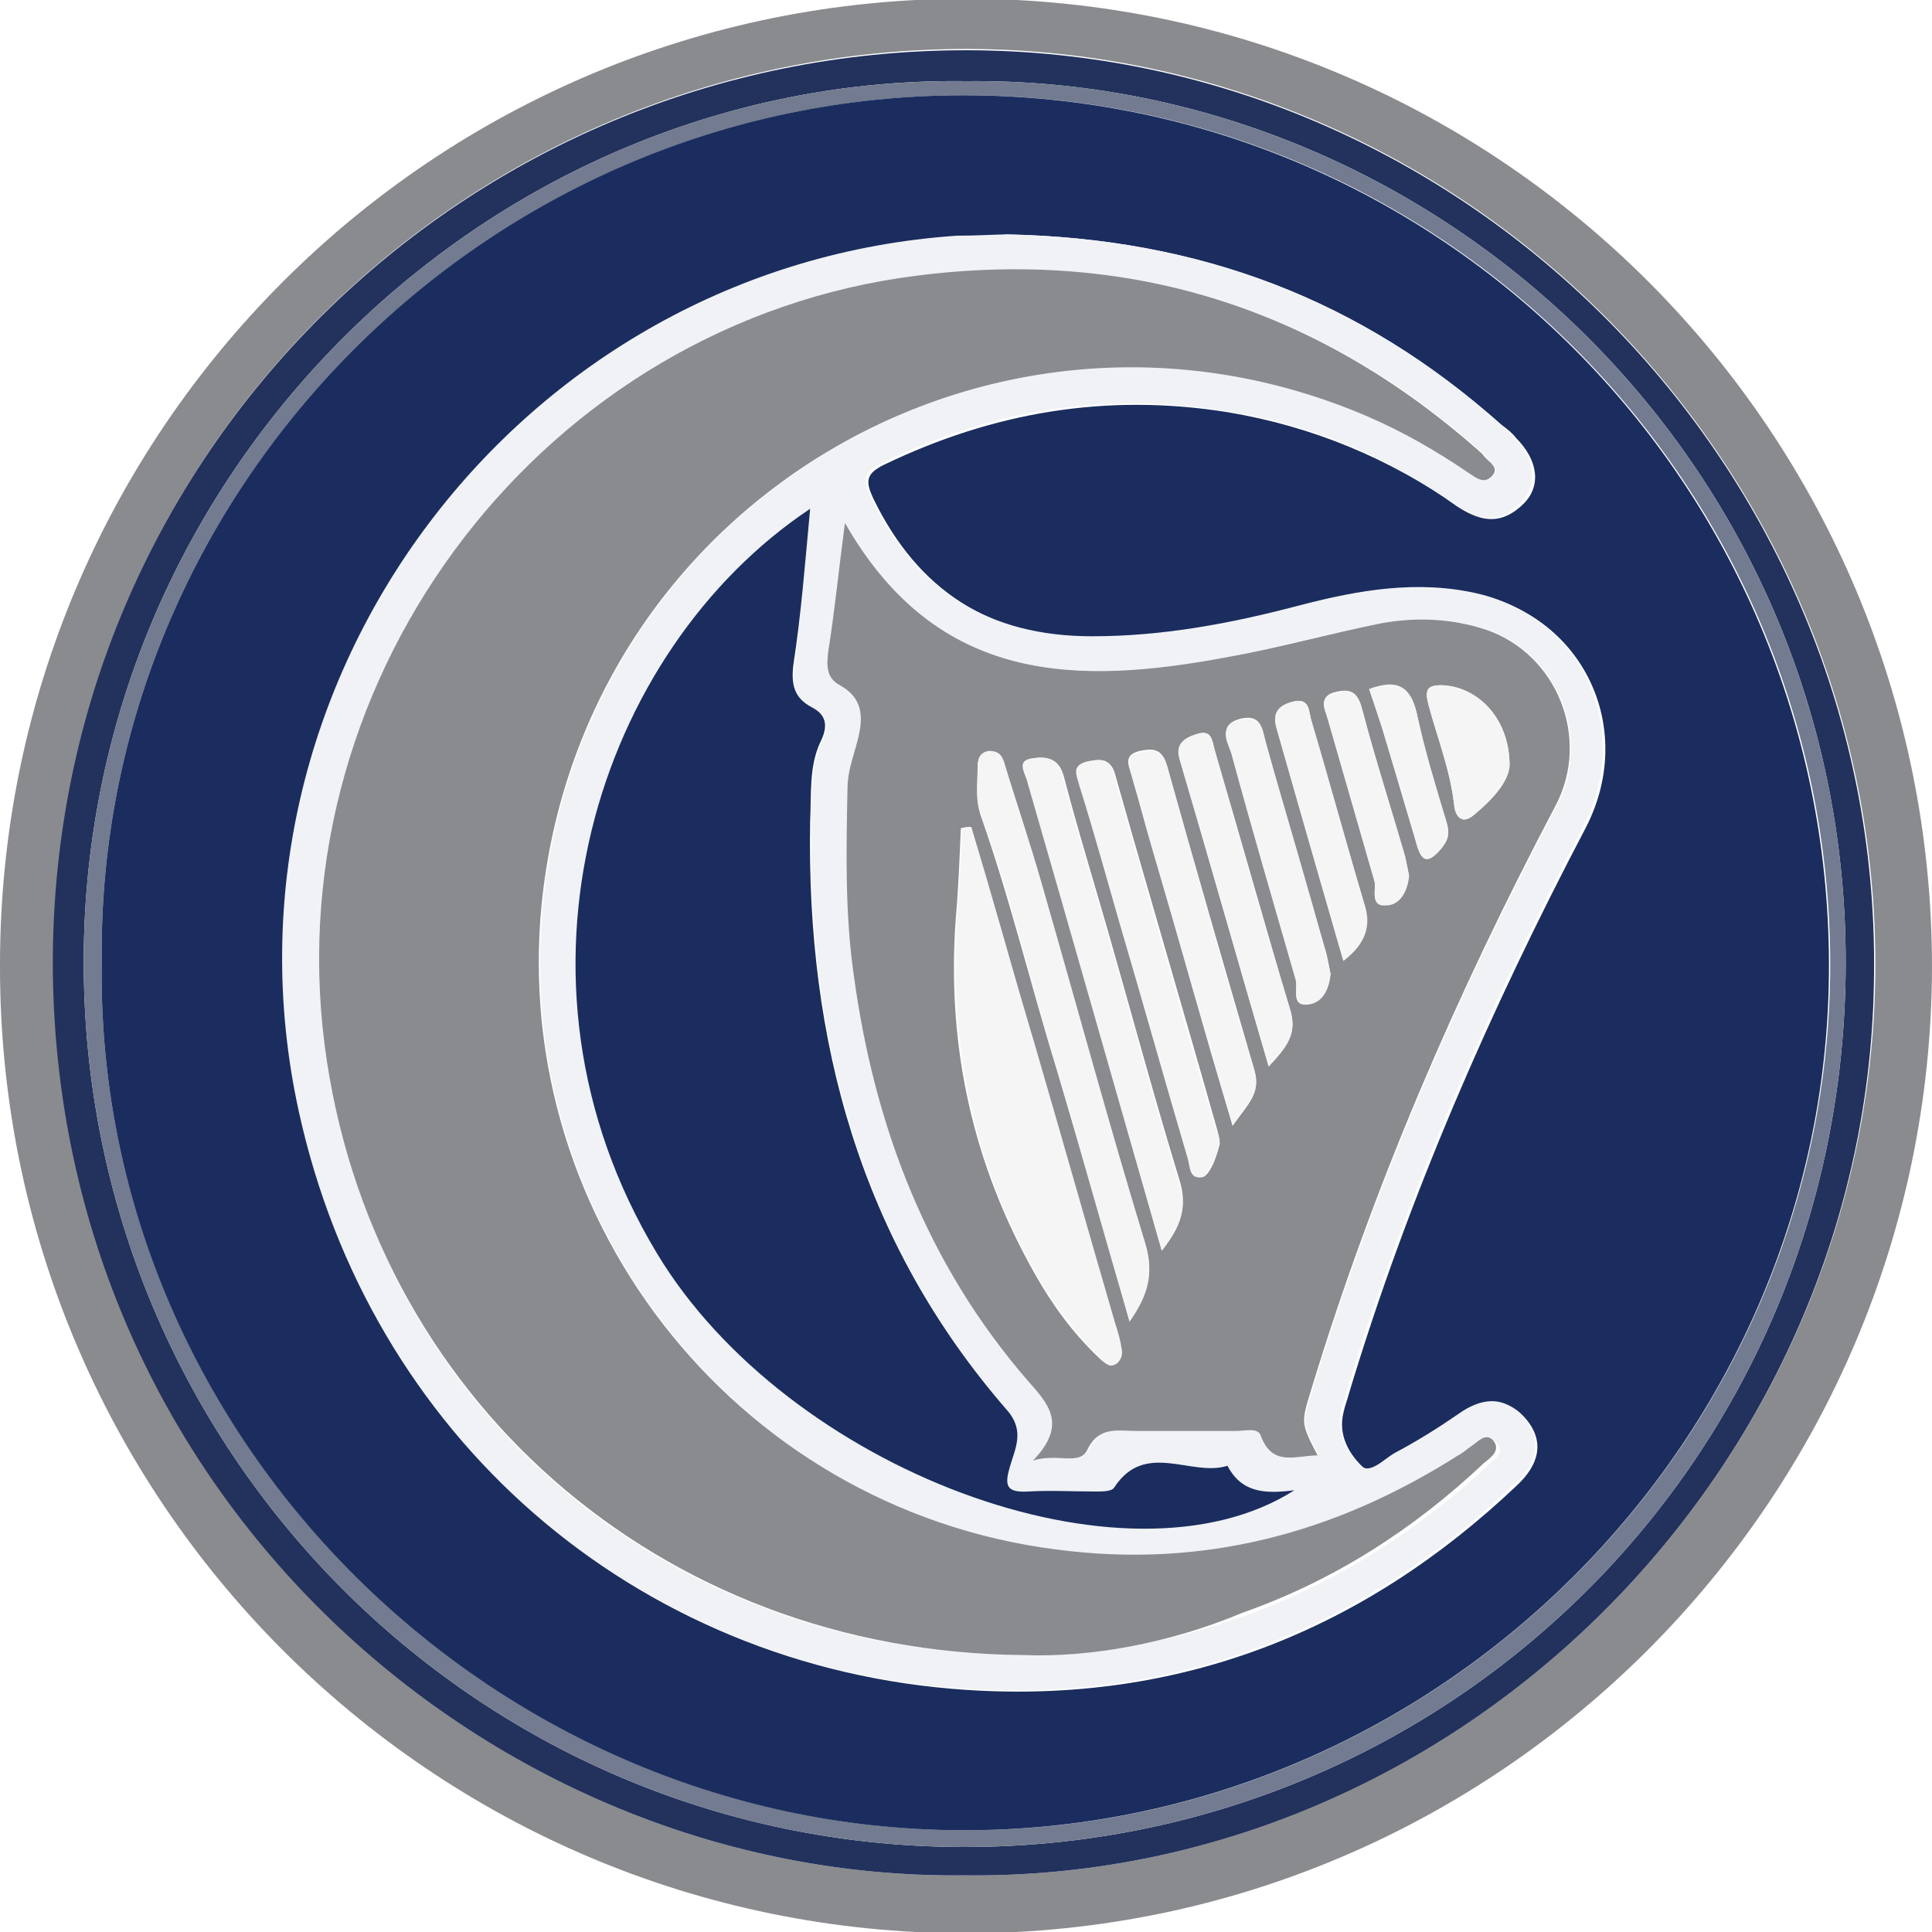 <?xml version="1.0" encoding="utf-8"?>
<!-- Generator: Adobe Illustrator 22.0.0, SVG Export Plug-In . SVG Version: 6.00 Build 0)  -->
<svg version="1.1" id="Camada_1" xmlns="http://www.w3.org/2000/svg" xmlns:xlink="http://www.w3.org/1999/xlink" x="0px" y="0px"
	 viewBox="0 0 150 150" style="enable-background:new 0 0 150 150;" xml:space="preserve">
<style type="text/css">
	.st0{fill:#8A8B8F;}
	.st1{fill:#22325D;}
	.st2{fill:#737B90;}
	.st3{fill:#1A2D5E;}
	.st4{fill:#F1F2F6;}
	.st5{fill:#F5F5F5;}
</style>
<g>
	<path class="st0" d="M75,150.1c-41.5,0-75.1-33.7-75-75.2c0-41.5,33.7-75.1,75.2-75c41.3,0.1,74.8,33.7,74.8,75.2
		C149.9,116.4,116.3,150.1,75,150.1z M74.8,145.6c38.4,0.5,70.5-31.7,70.8-70.2C145.9,36.4,114,3.9,75.1,3.8
		c-38.8,0-71,31.3-70.9,70.9C4.2,116,38.1,146,74.8,145.6z"/>
	<path class="st1" d="M74.8,145.6C38.1,146,4.2,116,4.1,74.8c0-39.6,32.1-70.9,70.9-70.9c38.9,0,70.9,32.5,70.5,71.6
		C145.3,113.9,113.2,146.1,74.8,145.6z M75,6.3C38.2,5.8,6.6,36.3,6.5,74.5c-0.1,38,30.4,68.8,68.2,68.9
		c37.7,0.1,68.6-30.1,68.6-68.7C143.3,35.6,111.3,5.9,75,6.3z"/>
	<path class="st2" d="M75,6.3c36.3-0.4,68.3,29.3,68.3,68.4c0,38.6-30.9,68.8-68.6,68.7c-37.8-0.1-68.3-30.9-68.2-68.9
		C6.6,36.3,38.2,5.8,75,6.3z M7.9,74.6c-0.6,36.7,30.1,67.3,66.7,67.5c36.9,0.2,67.5-30.3,67.5-67.3c-0.1-37.2-30.1-67.4-67.2-67.4
		C37.7,7.4,7.5,38.1,7.9,74.6z"/>
	<path class="st3" d="M7.9,74.6C7.5,38.1,37.7,7.4,74.8,7.4c37.1,0,67.1,30.2,67.2,67.4c0.1,37-30.5,67.5-67.5,67.3
		C37.9,141.9,7.3,111.3,7.9,74.6z M78.2,18.2c-0.9,0.1-2.3,0.1-3.7,0.2c-34,2.3-58.4,34.7-51.1,68c5.5,25.1,25.9,43.1,51.6,44.8
		c16.5,1.1,30.8-4.5,42.8-15.9c1.6-1.5,2.2-3.3,0.7-5.1c-1.5-1.8-3.3-1.6-5.1-0.3c-1.6,1.1-3.2,2.1-4.9,3c-0.9,0.5-2,1.7-2.8,0.9
		c-1-1-1.8-2.4-1.4-4.1c0.1-0.5,0.3-1,0.4-1.4c4.6-15.3,11-29.9,18.4-44c3.9-7.5,0.1-16.1-8.1-18.1c-4.7-1.1-9.3-0.3-13.9,0.9
		c-5.3,1.4-10.6,2.4-16.1,2.4c-8.1,0-13.7-3.6-17.2-10.8c-0.6-1.3-0.6-1.9,0.8-2.6c8.5-4.1,17.3-5.6,26.7-4.1
		c6.6,1.1,12.6,3.6,18,7.4c1.8,1.2,3.4,1.3,5-0.3c1.4-1.4,1.1-3.4-0.6-5.1c-0.3-0.4-0.7-0.7-1.1-1C105.6,23.2,93.1,18.5,78.2,18.2z"
		/>
	<path class="st4" d="M78.2,18.2c14.9,0.3,27.5,5.1,38.2,14.7c0.4,0.3,0.7,0.7,1.1,1c1.7,1.7,1.9,3.7,0.6,5.1
		c-1.5,1.6-3.2,1.5-5,0.3c-5.4-3.9-11.4-6.4-18-7.4c-9.3-1.5-18.2-0.1-26.7,4.1c-1.4,0.7-1.4,1.3-0.8,2.6
		c3.5,7.3,9.2,10.8,17.2,10.8c5.5,0,10.8-1,16.1-2.4c4.6-1.2,9.2-2,13.9-0.9c8.2,2,12,10.7,8.1,18.1c-7.4,14.1-13.8,28.7-18.4,44
		c-0.1,0.5-0.3,1-0.4,1.4c-0.4,1.7,0.5,3.1,1.4,4.1c0.8,0.9,1.9-0.4,2.8-0.9c1.7-0.9,3.3-1.9,4.9-3c1.8-1.3,3.6-1.5,5.1,0.3
		c1.5,1.8,1,3.6-0.7,5.1c-12,11.4-26.3,17-42.8,15.9c-25.7-1.7-46.1-19.7-51.6-44.8c-7.3-33.3,17.1-65.7,51.1-68
		C75.9,18.3,77.3,18.2,78.2,18.2z M79.5,128.5c5.2,0.2,11.3-1,17.3-3.1c7-2.6,13.2-6.5,18.7-11.6c0.5-0.5,1.4-1,0.7-1.8
		c-0.6-0.6-1.2,0.2-1.7,0.5c-0.4,0.2-0.7,0.5-1,0.7c-9.5,6.1-19.9,8.7-31.2,7.3C57,117.1,39.1,94.1,42.3,68.9
		c3.9-30.5,35.5-48.7,63.9-36.6c2.8,1.2,5.4,2.7,7.9,4.4c0.6,0.4,1.2,0.9,1.8,0.3c0.7-0.7-0.3-1.1-0.6-1.6c-0.1-0.2-0.4-0.4-0.5-0.5
		c-12.5-11-27-15.6-43.5-13.5c-28.8,3.7-49.7,30.8-46,59.7C28.6,108.4,51,128.4,79.5,128.5z M65.6,40.6c-0.4,3.7-0.8,6.9-1.2,10
		c-0.1,1-0.2,2,0.9,2.6c2,1.1,1.8,2.9,1.3,4.6c-0.3,1.1-0.7,2.2-0.7,3.4c-0.1,4.9-0.2,9.7,0.5,14.6c1.6,11.7,5.8,22.4,13.5,31.4
		c1.6,1.8,3.1,3.4,0.4,6.2c1.9-0.6,3.6,0.4,4.2-0.8c0.9-1.9,2.4-1.5,3.8-1.5c2.6,0,5.2,0,7.8,0c0.6,0,1.6-0.3,1.9,0.4
		c0.9,2.4,2.7,1.5,4.4,1.5c-1.3-2.5-1.3-2.5-0.5-5.1c4.8-15.8,11.3-30.8,19-45.4c2.7-5.1,0.1-11.7-5.4-13.6c-2.7-0.9-5.5-1-8.2-0.5
		c-3.9,0.7-7.8,1.8-11.8,2.6C83.7,53.2,72.8,53.2,65.6,40.6z M62.9,39.5C46.4,50.5,38.1,75.9,51,97.3c10.2,16.8,36.5,26.7,49.5,18.4
		c-2.3,0.3-4.2,0.2-5.2-1.9c-2.9,0.9-6.5-2-8.8,1.7c-0.2,0.3-0.9,0.3-1.4,0.3c-1.8,0-3.5-0.1-5.3,0c-1.6,0.1-1.7-0.5-1.4-1.9
		c0.4-1.4,1.3-2.8-0.2-4.4C66.9,96.4,62.7,80.9,63,63.9c0-2.1-0.1-4.2,0.8-6.2c0.6-1.2,0.4-2.1-0.7-2.7c-1.4-0.8-1.6-1.8-1.4-3.3
		C62.2,47.7,62.5,43.8,62.9,39.5z"/>
	<path class="st0" d="M79.5,128.5c-28.4-0.2-50.8-20.2-54.3-47.4c-3.7-28.9,17.2-56.1,46-59.7c16.5-2.1,31,2.5,43.5,13.5
		c0.2,0.2,0.4,0.3,0.5,0.5c0.4,0.5,1.3,0.9,0.6,1.6c-0.6,0.6-1.2,0.1-1.8-0.3c-2.5-1.7-5.1-3.2-7.9-4.4c-28.3-12.1-60,6.1-63.9,36.6
		c-3.2,25.1,14.7,48.2,39.8,51.4c11.3,1.5,21.6-1.2,31.2-7.3c0.4-0.2,0.7-0.5,1-0.7c0.5-0.3,1.1-1.1,1.7-0.5
		c0.7,0.8-0.2,1.4-0.7,1.8c-5.4,5.1-11.6,9.1-18.7,11.6C90.8,127.6,84.6,128.7,79.5,128.5z"/>
	<path class="st0" d="M65.6,40.6C72.8,53.2,83.7,53.2,95.4,51c3.9-0.7,7.8-1.8,11.8-2.6c2.7-0.5,5.5-0.4,8.2,0.5
		c5.5,1.9,8.1,8.4,5.4,13.6c-7.7,14.6-14.2,29.6-19,45.4c-0.8,2.6-0.8,2.6,0.5,5.1c-1.7,0-3.5,0.9-4.4-1.5c-0.2-0.7-1.2-0.4-1.9-0.4
		c-2.6,0-5.2,0-7.8,0c-1.4,0-2.9-0.4-3.8,1.5c-0.6,1.2-2.3,0.2-4.2,0.8c2.7-2.8,1.2-4.4-0.4-6.2c-7.8-9-11.9-19.7-13.5-31.4
		c-0.7-4.8-0.6-9.7-0.5-14.6c0-1.2,0.4-2.3,0.7-3.4c0.5-1.8,0.7-3.5-1.3-4.6c-1.1-0.6-1-1.6-0.9-2.6C64.8,47.5,65.1,44.4,65.6,40.6z
		 M75.4,64.2c-0.3,0-0.5,0.1-0.8,0.1c-0.1,2.4-0.2,4.8-0.4,7.1c-0.7,9.8,1.3,19,6.2,27.6c1.3,2.3,2.9,4.5,4.9,6.4
		c0.3,0.3,0.8,0.7,1,0.6c0.5-0.1,0.7-0.7,0.7-1.2c-0.1-0.7-0.3-1.3-0.5-2c-2.1-7.2-4.1-14.4-6.2-21.5C78.7,75.5,77.1,69.8,75.4,64.2
		z M87.7,102.6c1.4-2.1,1.9-3.8,1.2-6.1c-2.8-9.2-5.4-18.5-8-27.8C80,65.6,79,62.5,78,59.4c-0.2-0.7-0.5-1-1.2-1
		c-0.8,0-0.9,0.7-0.9,1.3c0,1.2-0.1,2.4,0.2,3.5c2.3,6.5,3.9,13.2,5.9,19.7C83.9,89.3,85.8,95.8,87.7,102.6z M90.2,97.1
		c1.5-1.9,2-3.4,1.4-5.4c-1.9-6.2-3.6-12.5-5.4-18.8c-1.2-4.2-2.5-8.4-3.6-12.6c-0.4-1.5-1.4-1.6-2.5-1.4c-1.1,0.2-0.5,1-0.3,1.6
		C83.2,72.6,86.7,84.7,90.2,97.1z M94.7,88.8c-0.1-0.5-0.1-0.8-0.2-1.1c-2.6-9.2-5.3-18.3-7.9-27.5c-0.3-1.2-1-1.3-2-1.1
		c-1.4,0.3-0.9,1.1-0.7,1.9c1,3.5,2,7.1,3.1,10.6c1.7,6.1,3.5,12.2,5.3,18.3c0.2,0.6,0.1,1.6,1,1.5c0.4,0,0.8-0.8,1-1.3
		C94.5,89.6,94.6,89.1,94.7,88.8z M95.7,87.4c1.2-1.7,2.2-2.5,1.7-4.3c-2.3-7.9-4.6-15.8-6.8-23.7c-0.4-1.3-1.1-1.3-2.1-1.1
		c-1.3,0.3-0.9,1.1-0.6,2c0.6,2,1.1,4,1.7,6C91.6,73.2,93.5,80.1,95.7,87.4z M98.5,82.8c1.4-1.5,2.2-2.5,1.7-4.3
		c-2-6.7-3.9-13.5-5.9-20.3c-0.2-0.7-0.2-1.6-1.4-1.2c-1,0.3-1.6,0.8-1.3,2C93.9,66.8,96.1,74.6,98.5,82.8z M103.3,75.6
		c-0.1-0.5-0.2-1-0.3-1.5c-1.6-5.5-3.2-10.9-4.7-16.4c-0.3-1-0.3-2.3-2-1.9c-1.8,0.5-0.9,1.7-0.7,2.6c1.6,5.9,3.3,11.7,5,17.6
		c0.2,0.7-0.4,2,0.9,1.9C102.7,77.9,103.2,76.7,103.3,75.6z M104.3,74.6c1.8-1.4,2.1-2.7,1.6-4.5c-1.4-4.7-2.7-9.5-4.1-14.2
		c-0.2-0.7-0.1-1.8-1.5-1.4c-1.1,0.3-1.5,0.9-1.2,2C100.8,62.4,102.5,68.4,104.3,74.6z M109.4,68c-0.1-0.5-0.2-1-0.3-1.5
		c-1.1-3.8-2.3-7.5-3.3-11.3c-0.3-1.2-0.7-1.8-2-1.5c-1.5,0.3-0.9,1.3-0.7,2.1c1.2,4.2,2.4,8.3,3.6,12.5c0.2,0.7-0.4,2,0.9,1.9
		C108.7,70.3,109.2,69.2,109.4,68z M117.2,59.2c-0.1-3.7-2.7-6-5.4-6c-1.2,0-1.1,0.6-0.9,1.5c0.7,2.6,1.7,5.1,2,7.8
		c0.1,0.5,0.4,1.7,1.5,0.8C116,62,117.3,60.5,117.2,59.2z M106.3,53.5c0.4,1.1,0.7,2.1,1,3c0.9,3,1.8,6.1,2.7,9.1
		c0.4,1.4,0.9,1.4,1.8,0.4c0.6-0.7,0.8-1.2,0.5-2.2c-0.9-2.8-1.7-5.6-2.3-8.4C109.5,53.2,108.4,52.8,106.3,53.5z"/>
	<path class="st3" d="M62.9,39.5c-0.4,4.3-0.7,8.2-1.3,12.1c-0.2,1.6,0.1,2.6,1.4,3.3c1.2,0.6,1.3,1.5,0.7,2.7
		c-0.9,1.9-0.7,4.1-0.8,6.2c-0.3,17,3.9,32.6,15.3,45.7c1.4,1.6,0.6,3,0.2,4.4c-0.4,1.4-0.3,2,1.4,1.9c1.8-0.1,3.5,0,5.3,0
		c0.5,0,1.2,0,1.4-0.3c2.4-3.7,6-0.8,8.8-1.7c1.1,2.1,2.9,2.2,5.2,1.9c-13,8.3-39.4-1.6-49.5-18.4C38.1,75.9,46.4,50.5,62.9,39.5z"
		/>
	<path class="st5" d="M75.4,64.2c1.7,5.7,3.3,11.4,5,17.1c2.1,7.2,4.1,14.3,6.2,21.5c0.2,0.6,0.4,1.3,0.5,2c0.1,0.5-0.2,1.1-0.7,1.2
		c-0.3,0.1-0.7-0.3-1-0.6c-1.9-1.9-3.5-4.1-4.9-6.4c-4.9-8.5-6.8-17.8-6.2-27.6c0.2-2.4,0.3-4.8,0.4-7.1
		C74.9,64.2,75.2,64.2,75.4,64.2z"/>
	<path class="st5" d="M87.7,102.6c-2-6.8-3.8-13.3-5.7-19.8c-2-6.6-3.5-13.3-5.9-19.7c-0.4-1.1-0.2-2.3-0.2-3.5
		c0-0.6,0.1-1.2,0.9-1.3c0.7,0,1,0.3,1.2,1c0.9,3.1,2,6.2,2.9,9.4c2.7,9.3,5.2,18.6,8,27.8C89.6,98.8,89.2,100.5,87.7,102.6z"/>
	<path class="st5" d="M90.2,97.1c-3.6-12.5-7-24.5-10.5-36.6c-0.2-0.6-0.7-1.4,0.3-1.6c1.1-0.2,2.1-0.1,2.5,1.4
		c1.1,4.2,2.4,8.4,3.6,12.6c1.8,6.3,3.5,12.6,5.4,18.8C92.2,93.8,91.7,95.2,90.2,97.1z"/>
	<path class="st5" d="M94.7,88.8c-0.1,0.4-0.2,0.9-0.5,1.3c-0.3,0.5-0.7,1.3-1,1.3c-0.9,0.1-0.8-0.9-1-1.5
		c-1.8-6.1-3.5-12.2-5.3-18.3c-1-3.5-2-7.1-3.1-10.6c-0.2-0.8-0.7-1.6,0.7-1.9c1.1-0.2,1.7-0.2,2,1.1c2.6,9.2,5.2,18.4,7.9,27.5
		C94.6,88,94.7,88.3,94.7,88.8z"/>
	<path class="st5" d="M95.7,87.4c-2.1-7.4-4.1-14.2-6.1-21c-0.6-2-1.1-4-1.7-6c-0.2-0.8-0.6-1.7,0.6-2c1-0.2,1.7-0.2,2.1,1.1
		c2.2,7.9,4.4,15.8,6.8,23.7C97.9,84.9,96.8,85.8,95.7,87.4z"/>
	<path class="st5" d="M98.5,82.8c-2.4-8.2-4.6-16-6.9-23.8c-0.4-1.2,0.3-1.7,1.3-2c1.2-0.4,1.2,0.5,1.4,1.2
		c1.9,6.8,3.8,13.5,5.9,20.3C100.7,80.3,99.9,81.3,98.5,82.8z"/>
	<path class="st5" d="M103.3,75.6c-0.1,1.2-0.6,2.3-1.8,2.4c-1.3,0.1-0.7-1.2-0.9-1.9c-1.7-5.9-3.4-11.7-5-17.6
		c-0.3-0.9-1.1-2.1,0.7-2.6c1.7-0.4,1.7,0.9,2,1.9c1.6,5.5,3.2,10.9,4.7,16.4C103.1,74.6,103.2,75.1,103.3,75.6z"/>
	<path class="st5" d="M104.3,74.6c-1.8-6.2-3.5-12.1-5.2-18.1c-0.3-1.1,0.1-1.7,1.2-2c1.4-0.4,1.3,0.7,1.5,1.4
		c1.4,4.7,2.7,9.5,4.1,14.2C106.5,71.8,106.1,73.2,104.3,74.6z"/>
	<path class="st5" d="M109.4,68c-0.1,1.2-0.7,2.3-1.8,2.3c-1.3,0.1-0.7-1.3-0.9-1.9c-1.2-4.2-2.4-8.3-3.6-12.5
		c-0.2-0.8-0.9-1.8,0.7-2.1c1.3-0.3,1.7,0.2,2,1.5c1,3.8,2.2,7.5,3.3,11.3C109.2,67,109.3,67.5,109.4,68z"/>
	<path class="st5" d="M117.2,59.2c0.1,1.2-1.2,2.7-2.8,4.1c-1.1,0.9-1.5-0.3-1.5-0.8c-0.3-2.7-1.3-5.2-2-7.8
		c-0.2-0.8-0.3-1.4,0.9-1.5C114.5,53.2,117.1,55.6,117.2,59.2z"/>
	<path class="st5" d="M106.3,53.5c2.1-0.8,3.2-0.3,3.7,1.9c0.6,2.8,1.5,5.7,2.3,8.4c0.3,1,0.1,1.5-0.5,2.2c-0.9,1-1.4,0.9-1.8-0.4
		c-0.8-3.1-1.8-6.1-2.7-9.1C107,55.6,106.7,54.7,106.3,53.5z"/>
</g>
</svg>
